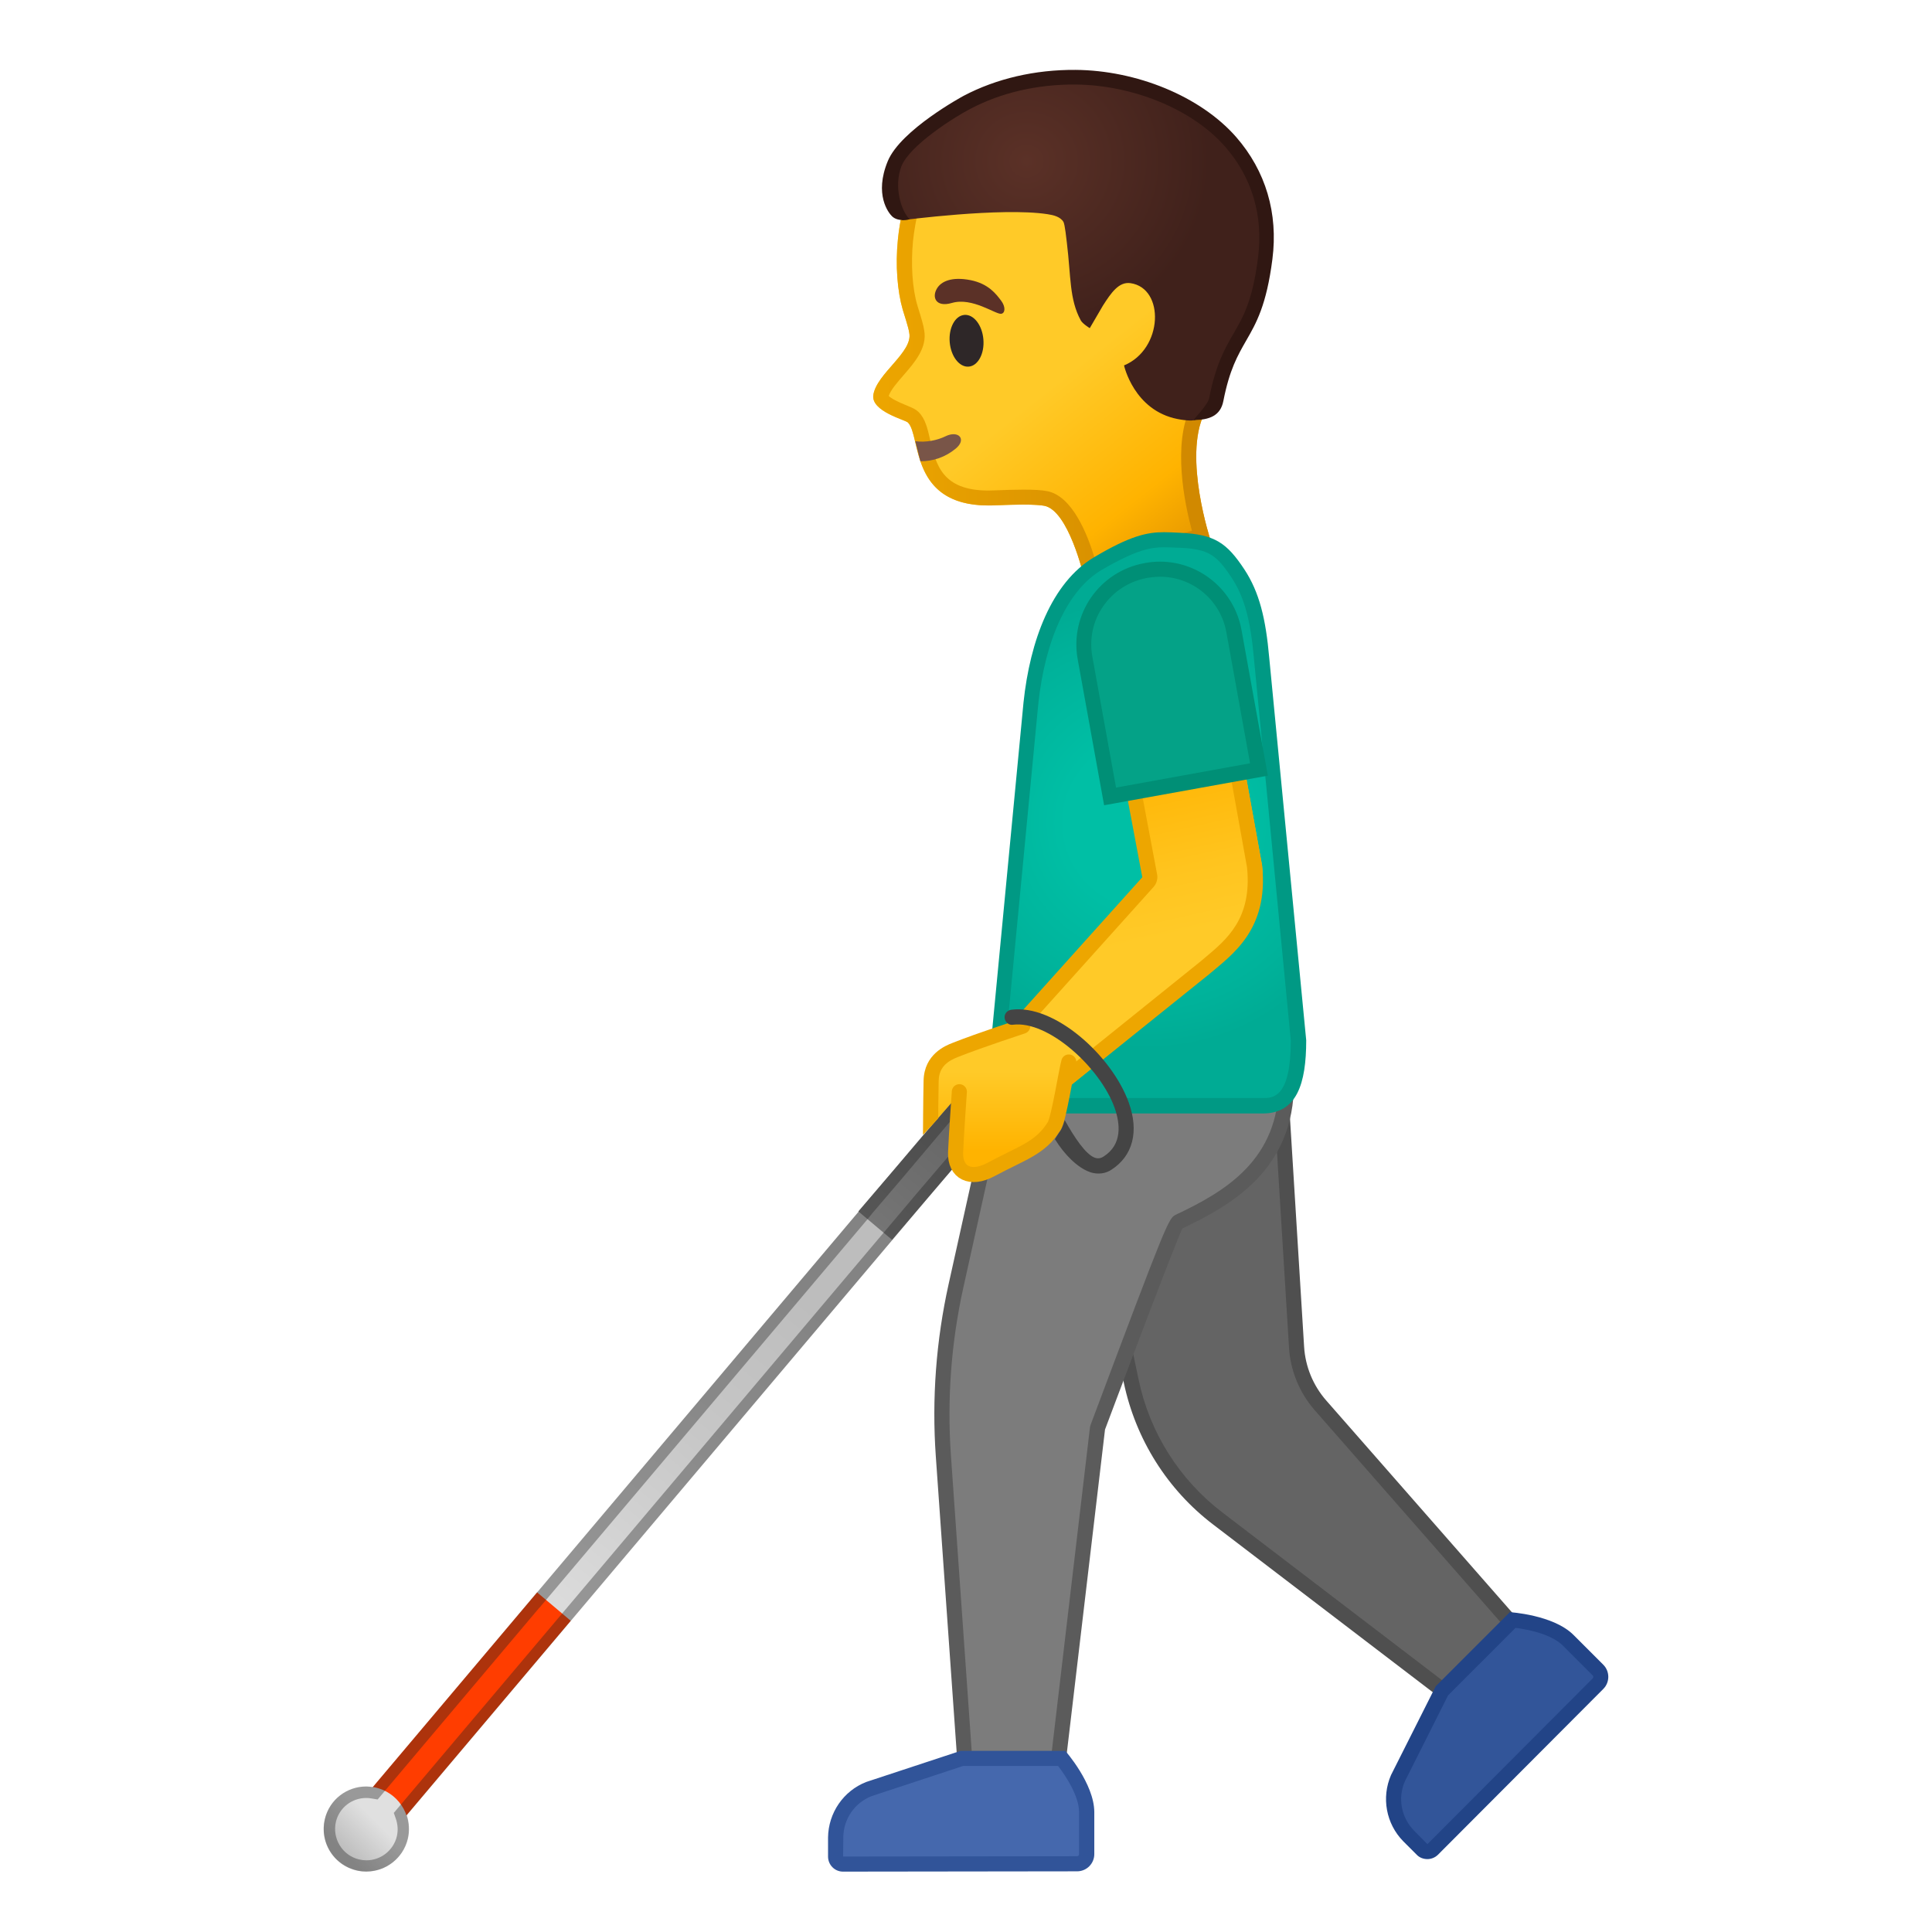 <svg viewBox="0 0 128 128" xmlns="http://www.w3.org/2000/svg" xmlns:xlink="http://www.w3.org/1999/xlink">
  <g id="Layer_4">
    <g>
      <g>
        <g>
          <g>
            <g>
              <linearGradient id="SVGID_4_" gradientTransform="matrix(0.978 -0.209 0.209 0.978 -65.104 119.47)" gradientUnits="userSpaceOnUse" x1="146.857" x2="161.168" y1="-81.017" y2="-52.098">
                <stop offset="0.545" style="stop-color:#FFCA28"/>
                <stop offset="0.834" style="stop-color:#FFB300"/>
                <stop offset="0.995" style="stop-color:#E59600"/>
              </linearGradient>
              <path d="M80.89,11.7c-2.7-3.89-8.5-6.71-13.12-5.7c-5.18,1.14-7.79,5.05-8.28,9.85 c-0.18,1.74-0.03,3.46,0.32,4.67c0.04,0.15,0.39,1.19,0.43,1.53c0.26,1.28-2.16,2.69-2.38,4.12 c-0.16,1.08,2.1,1.64,2.29,1.82c0.92,0.91,0.02,5.72,5.73,5.49c2.14-0.09,2.92-0.04,3.31,0.03 c1.6,0.31,2.61,4.65,2.61,4.65l8.42-2.31c0,0-1.85-5.55-0.43-8.46C81.71,23.45,82.63,14.2,80.89,11.7z" fill="url(#SVGID_4_)"/>
              <g>
                <linearGradient id="SVGID_5_" gradientUnits="userSpaceOnUse" x1="57.86" x2="81.815" y1="21.981" y2="21.981">
                  <stop offset="0" style="stop-color:#EDA600"/>
                  <stop offset="0.871" style="stop-color:#D18900"/>
                </linearGradient>
                <path d="M69.76,6.79c3.77,0,8.11,2.3,10.31,5.48c1.41,2.03,0.71,10.82-1.18,14.69 c-1.21,2.49-0.42,6.35,0.08,8.21l-6.46,1.77c-0.48-1.59-1.48-4.08-3.13-4.4c-0.36-0.07-0.84-0.1-1.58-0.1 c-0.52,0-1.16,0.02-1.96,0.05c-0.12,0-0.24,0.01-0.35,0.01c-3.08,0-3.48-1.72-3.87-3.38 c-0.17-0.74-0.32-1.39-0.77-1.83c-0.19-0.18-0.4-0.27-0.74-0.41c-0.67-0.27-1.08-0.49-1.23-0.65 c0.12-0.38,0.59-0.92,0.98-1.37c0.74-0.85,1.58-1.82,1.37-2.97c-0.04-0.31-0.19-0.82-0.41-1.52l-0.04-0.13 c-0.34-1.14-0.44-2.74-0.29-4.28c0.29-2.8,1.64-7.69,7.5-8.98C68.55,6.85,69.14,6.79,69.76,6.79 M69.76,5.79 c-0.68,0-1.34,0.07-1.99,0.21c-5.18,1.14-7.79,5.05-8.28,9.85c-0.18,1.74-0.03,3.46,0.32,4.67 c0.04,0.15,0.39,1.19,0.43,1.53c0.26,1.28-2.16,2.69-2.38,4.12c-0.16,1.08,2.1,1.64,2.29,1.82 c0.9,0.89,0.07,5.5,5.34,5.5c0.13,0,0.26,0,0.39-0.01c0.82-0.03,1.44-0.05,1.92-0.05c0.76,0,1.15,0.04,1.39,0.08 c1.6,0.31,2.61,4.65,2.61,4.65l8.42-2.31c0,0-1.85-5.55-0.43-8.46c1.92-3.95,2.84-13.2,1.1-15.7 C78.57,8.35,73.95,5.79,69.76,5.79L69.76,5.79z" fill="url(#SVGID_5_)"/>
              </g>
            </g>
            <path d="M63.19,27.46l-2.34,0.5c0,0,0.3,1.07,0.46,1.5c0.86,2.35,2.62,4.79,6.82,4.3 c0.38-0.04-2.32-5.25-2.32-5.25L63.19,27.46z" fill="none"/>
            <path d="M60.98,30.56c0.85,0,1.65-0.27,2.34-0.84c0.75-0.62,0.18-1.24-0.69-0.81 c-0.53,0.26-1.29,0.42-1.99,0.32L60.98,30.56z" fill="#795548"/>
          </g>
          <ellipse cx="64.07" cy="22.57" fill="#2E2728" rx="1.12" ry="1.72" transform="matrix(0.996 -0.084 0.084 0.996 -1.673 5.479)"/>
          <path d="M63.07,20.07c-1.09,0.32-1.35-0.4-0.98-0.98c0.27-0.43,0.93-0.78,2.21-0.53 c1.2,0.24,1.7,0.93,2.02,1.35c0.32,0.42,0.28,0.84,0.01,0.88C65.95,20.83,64.42,19.68,63.07,20.07z" fill="#5B3127"/>
        </g>
        <g>
          <radialGradient id="SVGID_6_" cx="82.137" cy="-167.79" gradientTransform="matrix(1.036 -0.077 0.081 0.997 -3.488 184.289)" gradientUnits="userSpaceOnUse" r="11.663">
            <stop offset="0" style="stop-color:#5B3127"/>
            <stop offset="1" style="stop-color:#40211B"/>
          </radialGradient>
          <path d="M72.2,21.74l0.87-1.49c0.55-0.86,1.06-1.6,1.83-1.49c2.28,0.33,2.17,4.37-0.43,5.45 c0,0,0.65,2.98,3.54,3.55c0.3,0.06,0.57,0.09,0.81,0.1c0.77,0.03,1.34-0.6,1.49-1.35c0.93-4.72,2.55-3.89,3.24-9.36 C84.5,9.63,77.6,5.16,71.25,5.11c-2.47-0.02-5,0.5-7.19,1.67c-0.94,0.48-4.16,2.44-4.79,4.06 c-0.81,2.08,0.51,3.75,0.51,3.75s6.56-0.87,9.62-0.4c0.4,0.06,0.86,0.17,1.06,0.52c0.09,0.16,0.2,1.17,0.22,1.35 c0.28,2.29,0.16,3.75,0.92,5.16C71.72,21.45,72.2,21.74,72.2,21.74z" fill="url(#SVGID_6_)"/>
        </g>
        <path d="M81.9,9.08c-2.39-2.73-6.64-4.42-10.64-4.45C68.57,4.61,66,5.21,63.84,6.35 c-0.04,0.02-4.16,2.25-5.02,4.32c-0.92,2.22,0.05,3.44,0.28,3.66c0.41,0.4,1.17,0.2,1.17,0.2c-0.59-0.56-1.06-2.2-0.55-3.51 c0.55-1.4,3.54-3.28,4.57-3.81c2.03-1.07,4.44-1.63,6.96-1.61c3.73,0.03,7.71,1.59,9.92,4.12c1.78,2.03,2.53,4.57,2.18,7.33 c-0.36,2.86-0.97,3.92-1.62,5.04c-0.58,1.01-1.18,2.04-1.62,4.29c-0.1,0.48-1.1,1.45-1.02,1.45c1.03-0.01,1.77-0.28,1.96-1.26 c0.41-2.09,0.95-3.02,1.51-4c0.67-1.16,1.35-2.35,1.74-5.4C84.69,14.13,83.86,11.33,81.9,9.08z" fill="#301712"/>
      </g>
      <g>
        <path d="M80.67,100.6c-2.93-2.24-4.97-5.46-5.73-9.08L70.2,69.01l14.35-1.58l1.34,21.83 c0.09,1.42,0.65,2.8,1.59,3.87l13.68,15.61l-4.43,4.15L80.67,100.6z" fill="#646464"/>
        <path d="M84.09,67.98l1.31,21.3c0.09,1.53,0.7,3.01,1.72,4.17l13.36,15.24l-3.76,3.53L80.98,100.2 c-2.84-2.17-4.81-5.29-5.54-8.78l-4.63-21.98L84.09,67.98 M85.02,66.87l-15.42,1.7l4.86,23.06c0.79,3.73,2.88,7.06,5.91,9.37 l16.41,12.53l5.09-4.77l-14-15.97c-0.87-0.99-1.39-2.25-1.47-3.57L85.02,66.87L85.02,66.87z" fill="#4F4F4F"/>
      </g>
      <g>
        <path d="M64.09,119.1L62.5,96.44c-0.27-3.78,0.01-7.57,0.84-11.27l4.42-19.93l16.64-1.52 c0.27,2.41,0.83,7.41,0.83,8c0,5.12-3.41,7.45-7.09,9.19c-0.24,0.12-0.34,0.16-5.4,13.61c-0.01,0.04-0.02,0.08-0.03,0.12 l-2.88,24.46H64.09z" fill="#7C7C7C"/>
        <path d="M83.96,64.27c0.33,2.96,0.77,6.97,0.77,7.46c0,5.09-3.51,7.18-6.81,8.74c-0.5,0.24-0.53,0.25-5.65,13.89 c-0.03,0.08-0.05,0.15-0.06,0.23l-2.83,24.02h-4.82L63,96.41c-0.26-3.73,0.02-7.48,0.83-11.13l4.34-19.57L83.96,64.27 M84.84,63.18l-17.49,1.6l-4.5,20.29c-0.83,3.74-1.12,7.59-0.85,11.42l1.63,23.12h6.64l2.94-24.9c0,0,4.98-13.26,5.14-13.33 c3.26-1.55,7.38-3.89,7.38-9.64C85.72,70.92,84.84,63.18,84.84,63.18L84.84,63.18z" fill="#5B5B5B"/>
      </g>
      <g>
        <path d="M55.85,123.5c-0.13,0-0.26-0.05-0.35-0.15s-0.14-0.22-0.14-0.35l0-1.26c0.01-1.43,0.88-2.69,2.21-3.21 l6.15-2.03h6.63c0.42,0.52,1.65,2.15,1.65,3.55l0,2.79c0,0.17-0.07,0.33-0.19,0.45c-0.12,0.12-0.28,0.19-0.45,0.19L55.85,123.5 L55.85,123.5z" fill="#4568AD"/>
        <path d="M70.1,117c0.55,0.71,1.39,2.02,1.39,3.05l0,2.79c0,0.05-0.02,0.08-0.04,0.1 c-0.02,0.02-0.05,0.04-0.1,0.04L55.86,123l0.01-1.26c0.01-1.22,0.74-2.29,1.87-2.74l6.07-2H70.1 M70.58,116h-6.94l-6.25,2.06 c-1.51,0.59-2.51,2.05-2.53,3.68L54.86,123c0,0.55,0.44,1,0.99,1h0l15.51-0.02c0.63,0,1.14-0.51,1.14-1.14l0-2.79 C72.49,118.16,70.58,116,70.58,116L70.58,116z" fill="#315499"/>
      </g>
      <g>
        <path d="M94.57,122.67c-0.13,0-0.26-0.05-0.35-0.15l-0.89-0.89c-1-1.02-1.28-2.52-0.71-3.83l2.91-5.78l4.69-4.69 c0.67,0.07,2.69,0.36,3.68,1.34l1.97,1.97c0.12,0.12,0.19,0.28,0.19,0.45c0,0.17-0.07,0.33-0.19,0.45l-10.95,10.98 C94.83,122.62,94.7,122.67,94.57,122.67z" fill="#325599"/>
        <path d="M100.41,107.85c0.89,0.11,2.41,0.44,3.14,1.18l1.97,1.97c0.03,0.03,0.04,0.07,0.04,0.1 c0,0.03-0.01,0.07-0.04,0.1l-10.95,10.98l-0.88-0.89c-0.85-0.87-1.1-2.14-0.62-3.26l2.87-5.71L100.41,107.85 M100.03,106.81 l-4.91,4.91l-2.96,5.88c-0.65,1.49-0.33,3.23,0.81,4.39l0.89,0.89c0.19,0.2,0.45,0.29,0.71,0.29c0.25,0,0.51-0.1,0.7-0.29 l10.95-10.98c0.45-0.45,0.44-1.17,0-1.61l-1.97-1.97C102.91,106.98,100.03,106.81,100.03,106.81L100.03,106.81z" fill="#224487"/>
      </g>
      <g>
        <g>
          <radialGradient id="SVGID_7_" cx="76.099" cy="54.512" gradientUnits="userSpaceOnUse" r="15.007">
            <stop offset="0.364" style="stop-color:#00BFA5"/>
            <stop offset="0.812" style="stop-color:#00B29A"/>
            <stop offset="1" style="stop-color:#00AB94"/>
          </radialGradient>
          <path d="M69.76,73.27c-1.98,0-3.59-1.95-3.59-4.34l2.14-22.34c0.47-4.47,2.08-7.84,4.42-9.23 c2.48-1.48,3.5-1.6,4.4-1.6c0.25,0,0.49,0.01,0.75,0.02l0.3,0.01c2.13,0.09,2.79,0.6,3.84,2.2c0.89,1.35,1.33,2.93,1.57,5.62 l2.45,25.35c0,3.79-1.2,4.3-2.38,4.3H69.76z" fill="url(#SVGID_7_)"/>
          <path d="M77.12,36.26L77.12,36.26c0.24,0,0.47,0.01,0.72,0.02l0.3,0.01c1.94,0.08,2.47,0.49,3.45,1.97 c0.84,1.27,1.26,2.79,1.49,5.4l2.44,25.29c-0.01,3.8-1.18,3.8-1.88,3.8h-13.9c-1.69,0-3.07-1.7-3.09-3.79l2.14-22.33 c0.46-4.32,1.98-7.55,4.18-8.86C75.35,36.38,76.29,36.26,77.12,36.26 M77.12,35.26c-1.11,0-2.24,0.23-4.65,1.67 c-2.79,1.66-4.23,5.52-4.66,9.61l-2.14,22.39c0,2.67,1.83,4.84,4.09,4.84h13.9c2.26,0,2.88-1.97,2.88-4.85l-2.45-25.34 c-0.23-2.59-0.65-4.34-1.65-5.86c-1.15-1.74-1.96-2.32-4.24-2.42C77.81,35.28,77.47,35.26,77.12,35.26L77.12,35.26z" fill="#009984"/>
        </g>
        <g>
          <linearGradient id="SVGID_9_" gradientUnits="userSpaceOnUse" x1="72.246" x2="74.871" y1="50.705" y2="62.58">
            <stop offset="0" style="stop-color:#FFB300"/>
            <stop offset="0.083" style="stop-color:#FFB504"/>
            <stop offset="0.657" style="stop-color:#FFC41E"/>
            <stop offset="1" style="stop-color:#FFCA28"/>
          </linearGradient>
          <path d="M83.61,57.33l-1.8-9.96l-8,0.86l2.46,9.94l-9.36,9.69c-2.65,2.67,2.19,5.23,3.9,4.14l8.52-6.9 C80.85,63.81,84.06,61.6,83.61,57.33z" fill="url(#SVGID_9_)"/>
        </g>
        <g>
          <linearGradient id="SVGID_10_" gradientTransform="matrix(0.764 0.645 -0.645 0.764 69.998 -12.597)" gradientUnits="userSpaceOnUse" x1="51.741" x2="50.863" y1="124.466" y2="70.891">
            <stop offset="0" style="stop-color:#EEEEEE"/>
            <stop offset="0.152" style="stop-color:#E1E1E1"/>
            <stop offset="0.504" style="stop-color:#C7C7C7"/>
            <stop offset="0.714" style="stop-color:#BDBDBD"/>
            <stop offset="0.992" style="stop-color:#BDBDBD"/>
          </linearGradient>
          <polygon fill="url(#SVGID_10_)" points="26.11,121.24 23.89,119.36 65.95,69.54 68.17,71.42 "/>
          <rect fill="#FF3D00" height="2.91" transform="matrix(0.645 -0.764 0.764 0.645 -75.678 63.856)" width="18.19" x="21.77" y="111.9"/>
          <linearGradient id="SVGID_11_" gradientTransform="matrix(0.764 0.645 -0.645 0.764 69.998 -12.597)" gradientUnits="userSpaceOnUse" x1="51.34" x2="51.34" y1="79.441" y2="69.435">
            <stop offset="0" style="stop-color:#757575"/>
            <stop offset="1" style="stop-color:#646464"/>
          </linearGradient>
          <polygon fill="url(#SVGID_11_)" points="56.87,80.26 59.1,82.14 68.91,70.64 66.69,68.77 "/>
          <linearGradient id="SVGID_12_" gradientUnits="userSpaceOnUse" x1="26.695" x2="22.734" y1="118.743" y2="122.703">
            <stop offset="0.47" style="stop-color:#E0E0E0"/>
            <stop offset="0.992" style="stop-color:#BDBDBD"/>
          </linearGradient>
          <circle cx="24.26" cy="121.18" fill="url(#SVGID_12_)" r="2.82"/>
        </g>
        <g opacity="0.37">
          <path d="M66.78,69.82l1.08,0.91l-7.04,8.24l-34.46,40.82l-0.27,0.32l0.14,0.4c0.13,0.38,0.15,0.78,0.06,1.16 c-0.23,0.93-1.06,1.58-2.01,1.58c-0.17,0-0.33-0.02-0.5-0.06c-1.11-0.27-1.79-1.4-1.52-2.51c0.23-0.92,1.05-1.56,2.01-1.56 c0.11,0,0.22,0.01,0.33,0.03l0.42,0.07l0.27-0.32l10.43-12.37l0.01,0l0.48-0.57l21.27-25.19l0.39-0.48l1.89-2.21l6.3-7.47 l0.04,0.04l0.48-0.57L66.78,69.82 M66.69,68.77l-0.69,0.81l-0.05-0.04l-6.79,8.04l-2.29,2.68l0.02,0.01l-21.27,25.19l-0.01,0 L24.7,118.4c-0.15-0.02-0.3-0.04-0.44-0.04c-1.27,0-2.42,0.85-2.73,2.14c-0.37,1.51,0.55,3.04,2.07,3.41 c0.23,0.06,0.45,0.08,0.68,0.08c1.27,0,2.42-0.86,2.74-2.15c0.13-0.54,0.09-1.09-0.07-1.58l34.46-40.82l7.52-8.81L66.69,68.77 L66.69,68.77z" fill="#212121"/>
        </g>
        <path d="M81,48.47l1.62,9c0.34,3.38-1.33,4.76-2.8,5.99c-0.13,0.11-0.26,0.22-0.36,0.3l-9.21,7.41 c-0.07,0.03-0.21,0.08-0.47,0.08c-1.01,0-2.26-0.71-2.57-1.46c-0.07-0.16-0.24-0.57,0.45-1.27l8.76-9.75 c0.21-0.23,0.3-0.55,0.24-0.85L75,49.11L81,48.47 M81.82,47.38l-8,0.86l1.86,9.88l-8.76,9.75c-2.22,2.24,0.81,4.4,2.86,4.4 c0.4,0,0.76-0.08,1.04-0.26l9.27-7.45c1.52-1.3,3.98-2.94,3.53-7.22L81.82,47.38L81.82,47.38z" fill="#EDA600"/>
        <linearGradient id="SVGID_13_" gradientUnits="userSpaceOnUse" x1="66.208" x2="66.208" y1="76.255" y2="71.023">
          <stop offset="0" style="stop-color:#FFB300"/>
          <stop offset="1" style="stop-color:#FFCA28"/>
        </linearGradient>
        <path d="M67.8,68.17c-1.24,0.29-5.86,1.75-5.89,2.35c-0.06,1.19-0.3,4.17-0.3,4.17l1.87-2.13 c-0.06,0.89-0.14,3-0.17,3.79c-0.04,1.33,0.98,1.86,2.35,1.12c2.06-1.11,3.26-1.39,4.19-2.88c0.3-0.48,0.78-3.59,0.96-4.24" fill="url(#SVGID_13_)"/>
        <path d="M63.56,72.33 c0,0-0.21,2.96-0.25,4.03c-0.04,1.33,0.98,1.86,2.35,1.12c2.06-1.11,3.26-1.39,4.19-2.88c0.3-0.48,0.78-3.59,0.96-4.24" fill="none" stroke="#EDA600" stroke-linecap="round" stroke-linejoin="round" stroke-miterlimit="10"/>
        <path d="M62.16,74.09l-1.01,1.1c0,0,0.01-2.28,0.04-3.6c0.04-1.75,1.46-2.32,1.93-2.5 c1.64-0.65,4.47-1.57,4.49-1.58c0.26-0.09,0.55,0.06,0.63,0.32c0.08,0.26-0.06,0.54-0.32,0.63c-0.02,0.01-2.82,0.92-4.43,1.56 c-0.67,0.26-1.28,0.64-1.3,1.59C62.16,72.93,62.16,74.09,62.16,74.09z" fill="#EDA600"/>
        <path d="M74.78,73.04c-1.11-3.09-4.92-6.54-7.79-6.14c-0.27,0.04-0.47,0.29-0.43,0.56 c0.04,0.27,0.29,0.48,0.56,0.43c2.33-0.29,5.76,2.83,6.72,5.49c0.37,1.04,0.55,2.45-0.75,3.26c-0.18,0.11-0.36,0.13-0.56,0.06 c-0.6-0.22-1.34-1.33-1.99-2.49c0,0-0.14,0.5-0.29,0.71c-0.1,0.13-0.36,0.55-0.36,0.55c0.63,1.03,1.5,1.89,2.31,2.18 c0.19,0.07,0.39,0.1,0.58,0.1c0.3,0,0.59-0.08,0.85-0.25C75.05,76.59,75.48,74.97,74.78,73.04z" fill="#444444"/>
      </g>
      <g id="XMLID_33_">
        <path d="M71.89,43.6c-0.49-2.7,1.31-5.3,4.01-5.79c0.35-0.06,0.65-0.09,0.95-0.09c2.41,0,4.47,1.72,4.9,4.09 l1.66,9.18l-9.86,1.79L71.89,43.6z" fill="#04A287"/>
        <path d="M76.85,38.21c2.17,0,4.02,1.55,4.4,3.68l1.57,8.68l-8.88,1.61l-1.57-8.68 c-0.21-1.18,0.04-2.37,0.73-3.35c0.68-0.98,1.71-1.64,2.89-1.86l0.05-0.01C76.31,38.24,76.59,38.21,76.85,38.21 M76.85,37.21 c-0.32,0-0.65,0.03-0.98,0.09l-0.05,0.01c-2.98,0.54-4.96,3.39-4.42,6.37l1.75,9.67L84,51.39l-1.75-9.67 C81.76,39.07,79.45,37.21,76.85,37.21L76.85,37.21z" fill="#008F76"/>
      </g>
    </g>
  </g>
</svg>